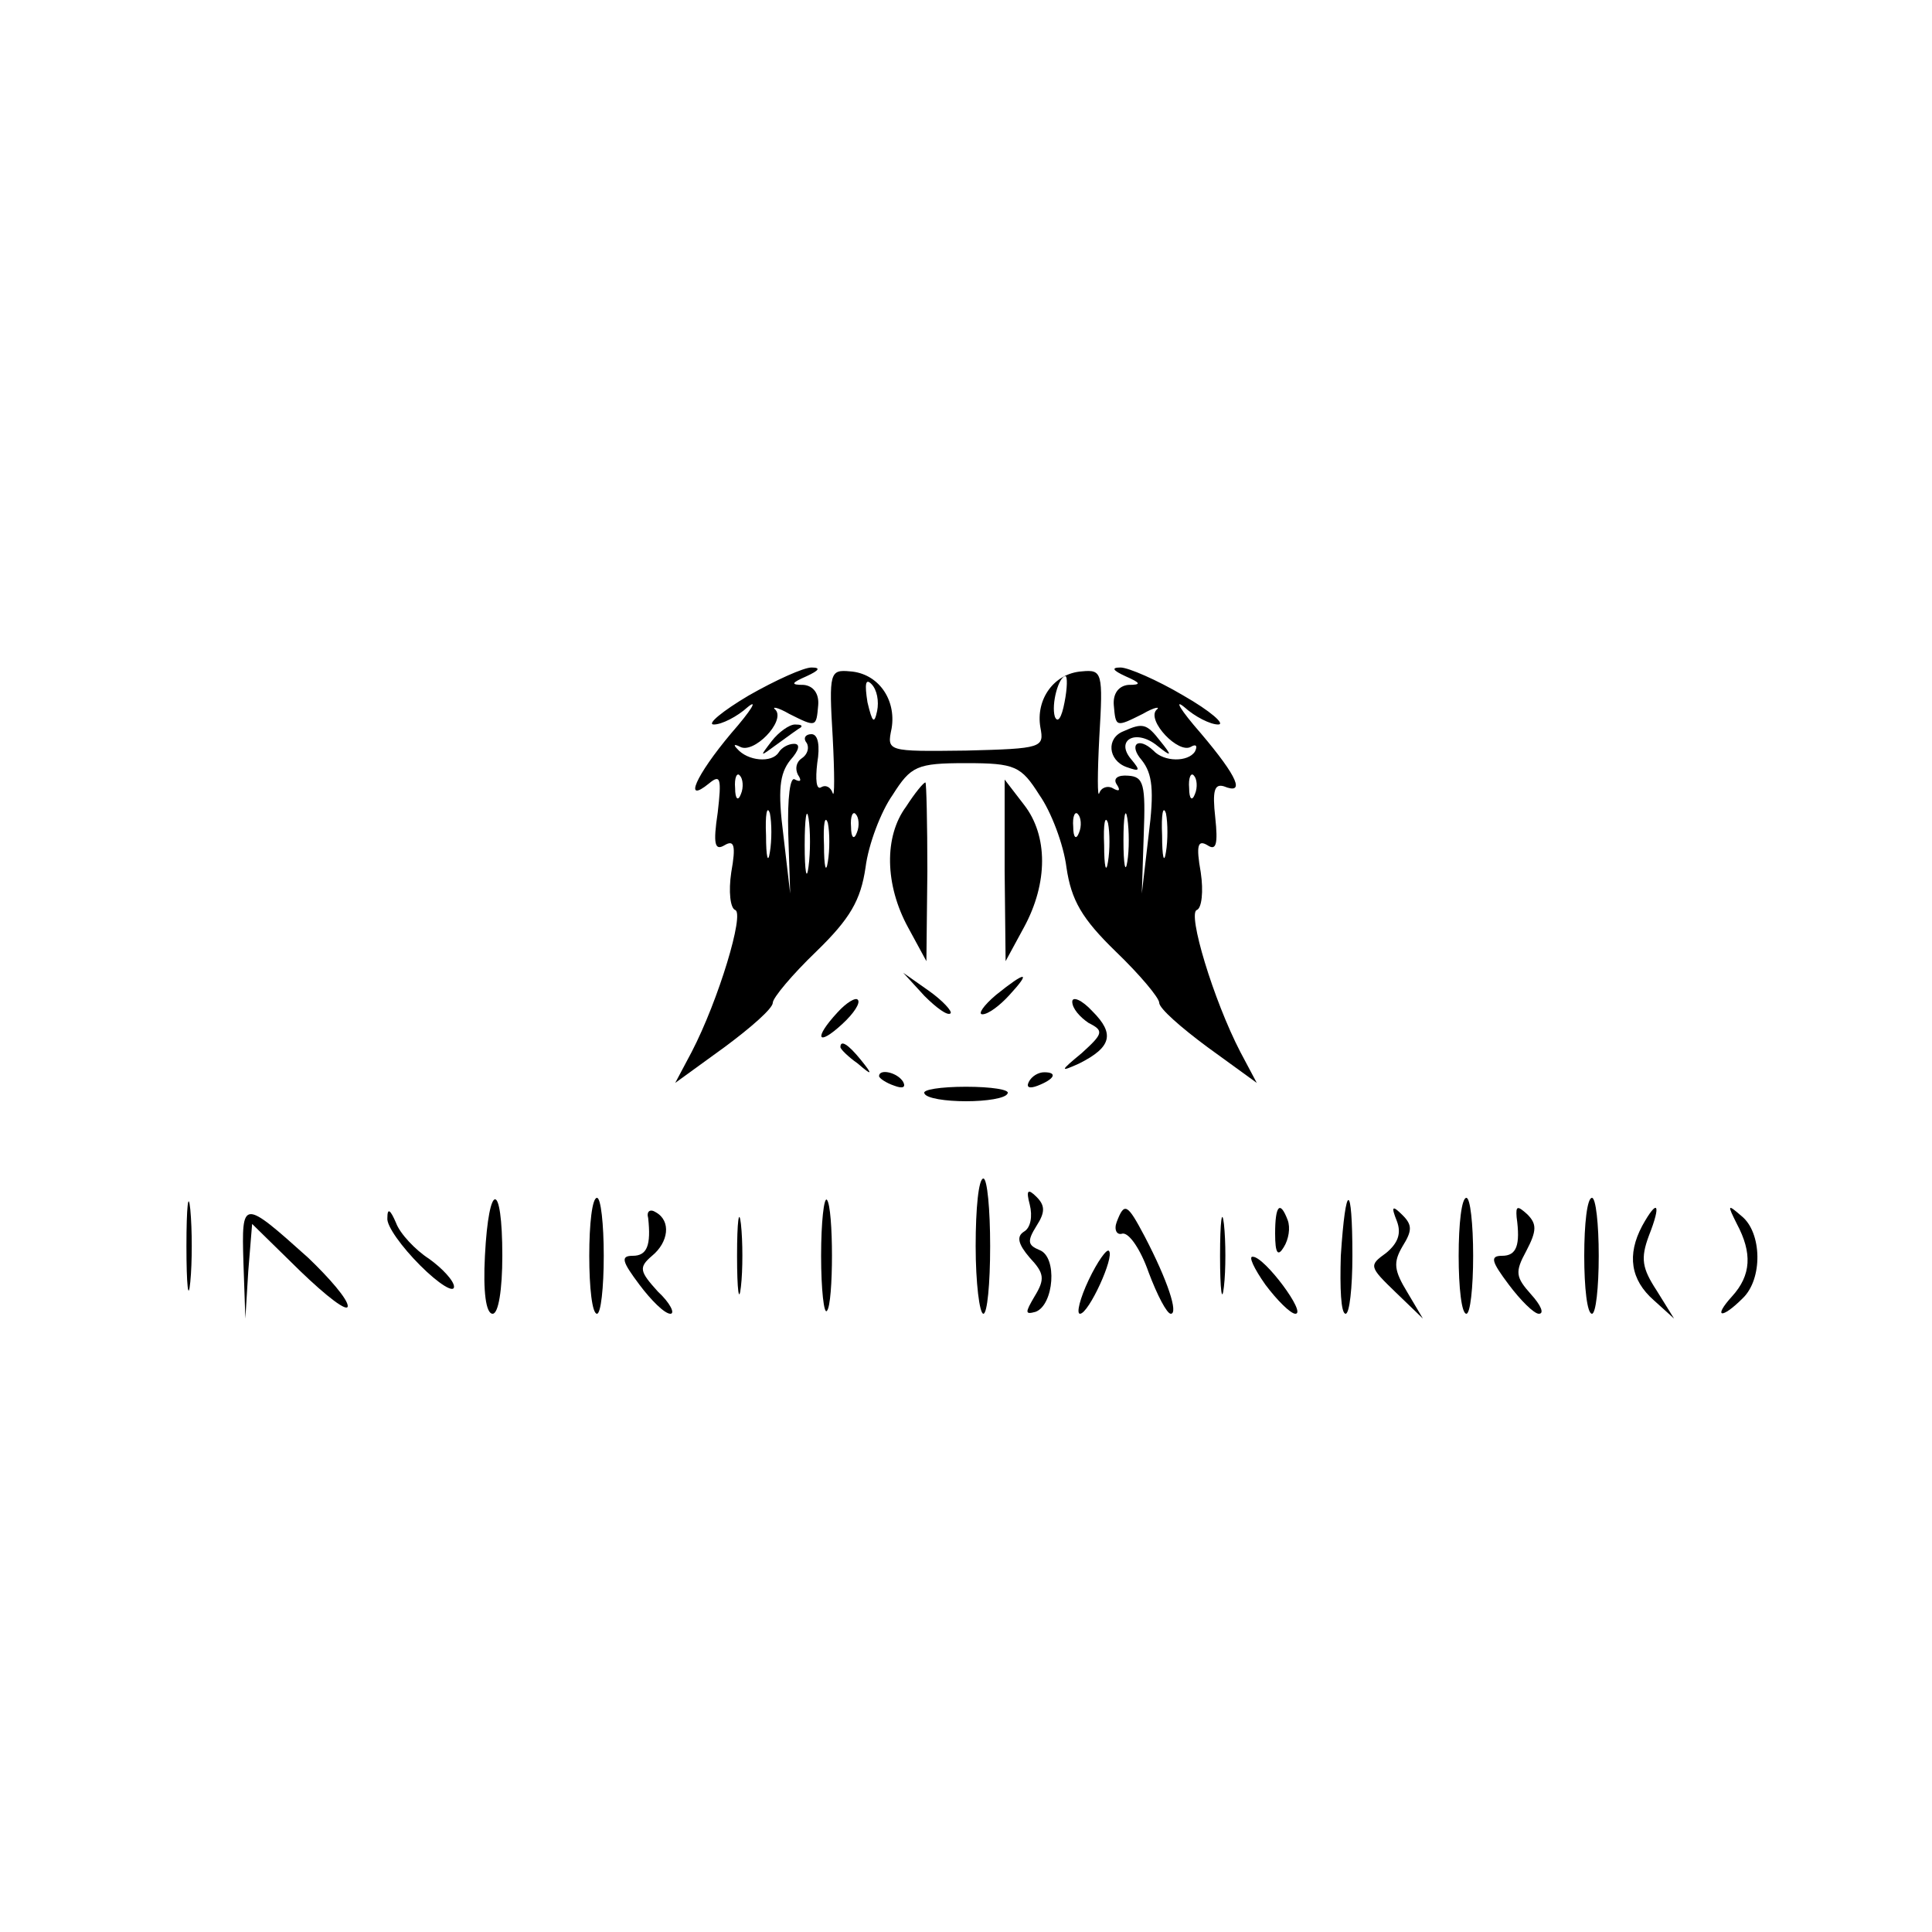 <?xml version="1.0" standalone="no"?>
<!DOCTYPE svg PUBLIC "-//W3C//DTD SVG 20010904//EN"
 "http://www.w3.org/TR/2001/REC-SVG-20010904/DTD/svg10.dtd">
<svg version="1.0" xmlns="http://www.w3.org/2000/svg"
 width="200pt" height="200pt" viewBox="0 0 200 200"
 preserveAspectRatio="xMidYMid meet">

<g transform="translate(0,200) scale(0.1,-0.1)"
fill="#000000" stroke="none">
<path d="M775 1280 c-27 -16 -44 -30 -36 -30 8 0 24 8 35 18 11 9 4 -3 -17
-27 -37 -44 -50 -74 -23 -52 12 10 13 5 9 -30 -5 -33 -3 -40 7 -34 10 6 12 0
7 -28 -3 -20 -1 -37 4 -39 10 -3 -17 -93 -45 -147 l-17 -32 51 37 c27 20 50
40 50 46 0 5 20 29 45 53 35 34 46 53 51 87 3 24 16 58 28 75 19 30 25 33 76
33 51 0 57 -3 76 -33 12 -17 25 -51 28 -75 5 -34 16 -53 51 -87 25 -24 45 -48
45 -53 0 -6 23 -26 50 -46 l51 -37 -17 32 c-28 54 -55 144 -45 147 5 2 7 19 4
39 -5 28 -3 34 7 28 9 -6 11 1 8 29 -3 27 -1 35 9 32 22 -9 15 9 -24 55 -21
24 -28 36 -17 27 11 -10 27 -18 35 -18 8 0 -8 14 -36 30 -27 16 -57 29 -65 29
-10 0 -8 -3 5 -9 16 -7 17 -9 3 -9 -10 -1 -16 -9 -15 -21 2 -23 2 -23 30 -9
12 7 19 8 14 4 -10 -11 23 -46 36 -38 5 3 7 1 4 -5 -7 -11 -32 -11 -43 1 -16
15 -26 6 -12 -10 11 -14 13 -31 7 -78 l-7 -60 2 61 c2 52 0 60 -16 61 -11 1
-16 -3 -12 -9 4 -6 3 -8 -4 -4 -5 3 -12 1 -14 -5 -2 -6 -2 20 0 58 4 67 3 70
-18 68 -29 -2 -48 -29 -43 -58 4 -21 2 -22 -77 -24 -82 -1 -82 -1 -77 23 5 30
-14 57 -43 59 -21 2 -22 -1 -18 -68 2 -38 2 -64 0 -58 -2 6 -7 9 -12 6 -5 -3
-6 8 -4 25 3 18 1 30 -6 30 -6 0 -9 -4 -5 -9 3 -5 1 -12 -5 -16 -6 -4 -7 -11
-4 -17 4 -6 3 -8 -3 -5 -5 4 -8 -18 -7 -56 l2 -62 -7 60 c-6 47 -4 64 7 78 9
10 11 17 4 17 -6 0 -13 -4 -16 -9 -7 -11 -32 -9 -43 4 -4 4 -3 5 3 2 14 -8 47
26 37 38 -5 4 2 3 14 -4 28 -14 28 -14 30 9 1 12 -5 20 -15 21 -14 0 -13 2 3
9 13 6 15 9 5 9 -8 0 -37 -13 -65 -29z m133 -16 c-3 -14 -5 -12 -10 9 -3 19
-2 25 4 19 6 -6 8 -18 6 -28z m194 9 c-3 -16 -7 -22 -10 -15 -4 13 4 42 11 42
2 0 2 -12 -1 -27z m-335 -95 c-3 -8 -6 -5 -6 6 -1 11 2 17 5 13 3 -3 4 -12 1
-19z m470 0 c-3 -8 -6 -5 -6 6 -1 11 2 17 5 13 3 -3 4 -12 1 -19z m-440 -60
c-2 -13 -4 -5 -4 17 -1 22 1 32 4 23 2 -10 2 -28 0 -40z m40 -15 c-2 -16 -4
-5 -4 22 0 28 2 40 4 28 2 -13 2 -35 0 -50z m330 5 c-2 -13 -4 -3 -4 22 0 25
2 35 4 23 2 -13 2 -33 0 -45z m40 10 c-2 -13 -4 -5 -4 17 -1 22 1 32 4 23 2
-10 2 -28 0 -40z m-350 -10 c-2 -13 -4 -5 -4 17 -1 22 1 32 4 23 2 -10 2 -28
0 -40z m30 30 c-3 -8 -6 -5 -6 6 -1 11 2 17 5 13 3 -3 4 -12 1 -19z m230 0
c-3 -8 -6 -5 -6 6 -1 11 2 17 5 13 3 -3 4 -12 1 -19z m30 -30 c-2 -13 -4 -5
-4 17 -1 22 1 32 4 23 2 -10 2 -28 0 -40z"/>
<path d="M799 1233 c-13 -17 -13 -17 6 -3 11 8 22 16 24 17 2 2 0 3 -6 3 -6 0
-17 -8 -24 -17z"/>
<path d="M1163 1243 c-18 -7 -16 -30 3 -37 14 -5 15 -4 5 8 -17 20 5 32 27 14
15 -12 16 -11 3 5 -14 18 -18 19 -38 10z"/>
<path d="M938 1165 c-23 -31 -22 -81 2 -125 l19 -35 1 93 c0 50 -1 92 -2 92
-2 0 -11 -11 -20 -25z"/>
<path d="M1040 1099 l1 -94 19 35 c25 46 25 95 0 127 l-20 26 0 -94z"/>
<path d="M957 969 c12 -12 24 -21 27 -18 2 2 -8 13 -22 23 l-27 19 22 -24z"/>
<path d="M1031 970 c-13 -11 -19 -20 -14 -20 6 0 18 9 28 20 23 25 17 25 -14
0z"/>
<path d="M867 952 c-25 -27 -21 -36 5 -12 12 11 19 22 16 25 -2 3 -12 -3 -21
-13z"/>
<path d="M1110 963 c0 -7 8 -16 17 -22 16 -8 15 -11 -7 -31 -23 -19 -23 -20
-3 -11 34 17 37 31 14 54 -11 12 -21 16 -21 10z"/>
<path d="M870 916 c0 -2 8 -10 18 -17 15 -13 16 -12 3 4 -13 16 -21 21 -21 13z"/>
<path d="M910 886 c0 -2 7 -7 16 -10 8 -3 12 -2 9 4 -6 10 -25 14 -25 6z"/>
<path d="M1065 880 c-3 -6 1 -7 9 -4 18 7 21 14 7 14 -6 0 -13 -4 -16 -10z"/>
<path d="M957 868 c2 -5 22 -8 43 -8 21 0 41 3 43 8 3 4 -17 7 -43 7 -26 0
-46 -3 -43 -7z"/>
<path d="M193 710 c0 -41 2 -58 4 -37 2 20 2 54 0 75 -2 20 -4 3 -4 -38z"/>
<path d="M1010 710 c0 -38 4 -70 8 -70 4 0 7 31 7 70 0 38 -3 70 -7 70 -5 0
-8 -31 -8 -70z"/>
<path d="M1066 753 c3 -12 1 -24 -6 -28 -8 -5 -6 -13 6 -27 15 -16 16 -22 5
-40 -10 -17 -10 -19 1 -16 19 7 23 57 4 64 -12 5 -13 9 -3 25 9 14 9 21 0 30
-9 9 -11 7 -7 -8z"/>
<path d="M502 700 c-2 -37 1 -60 8 -60 6 0 10 25 10 60 0 78 -14 78 -18 0z"/>
<path d="M610 700 c0 -33 3 -60 8 -60 4 0 7 27 7 60 0 33 -3 60 -7 60 -5 0 -8
-27 -8 -60z"/>
<path d="M763 700 c0 -36 2 -50 4 -32 2 17 2 47 0 65 -2 17 -4 3 -4 -33z"/>
<path d="M850 700 c0 -35 3 -61 6 -57 7 7 7 107 0 115 -3 3 -6 -23 -6 -58z"/>
<path d="M1263 700 c0 -36 2 -50 4 -32 2 17 2 47 0 65 -2 17 -4 3 -4 -33z"/>
<path d="M1388 700 c-1 -33 0 -60 5 -60 4 0 7 27 7 60 0 77 -7 77 -12 0z"/>
<path d="M1510 700 c0 -33 3 -60 8 -60 4 0 7 27 7 60 0 33 -3 60 -7 60 -5 0
-8 -27 -8 -60z"/>
<path d="M1640 700 c0 -33 3 -60 8 -60 4 0 7 27 7 60 0 33 -3 60 -7 60 -5 0
-8 -27 -8 -60z"/>
<path d="M252 693 l2 -58 3 49 4 49 50 -49 c27 -26 49 -43 49 -36 0 7 -19 29
-41 50 -68 61 -69 61 -67 -5z"/>
<path d="M401 739 c-1 -8 15 -30 34 -49 19 -19 35 -29 35 -22 0 6 -12 19 -26
29 -14 9 -30 26 -34 37 -6 14 -9 16 -9 5z"/>
<path d="M671 739 c3 -28 -1 -39 -16 -39 -13 0 -11 -6 7 -30 12 -16 26 -30 32
-30 5 0 0 11 -13 23 -19 21 -20 25 -6 37 17 14 20 36 4 45 -6 4 -10 1 -8 -6z"/>
<path d="M1156 735 c-3 -8 0 -14 6 -12 7 1 19 -17 27 -40 9 -24 19 -43 23 -43
8 0 -3 34 -27 80 -18 34 -21 36 -29 15z"/>
<path d="M1320 723 c0 -21 3 -24 9 -14 5 8 7 20 4 28 -8 21 -13 15 -13 -14z"/>
<path d="M1446 736 c5 -13 1 -23 -11 -33 -18 -13 -18 -14 10 -41 l28 -27 -16
27 c-14 23 -15 31 -5 48 10 16 10 22 0 32 -11 11 -12 9 -6 -6z"/>
<path d="M1570 740 c4 -29 0 -40 -15 -40 -13 0 -11 -6 7 -30 12 -16 26 -30 31
-30 6 0 2 9 -8 20 -16 18 -17 23 -5 45 11 21 11 28 1 38 -10 9 -12 9 -11 -3z"/>
<path d="M1700 731 c-16 -30 -12 -56 12 -77 l21 -19 -18 29 c-15 23 -17 33 -8
57 13 33 9 39 -7 10z"/>
<path d="M1798 733 c16 -30 15 -53 -5 -75 -20 -22 -11 -24 11 -2 21 20 20 68
-1 85 -15 13 -15 12 -5 -8z"/>
<path d="M1127 675 c-9 -19 -13 -35 -9 -35 9 0 36 59 30 65 -2 3 -12 -11 -21
-30z"/>
<path d="M1310 670 c12 -16 26 -30 31 -30 12 0 -32 59 -44 59 -5 1 1 -12 13
-29z"/>
</g>
</svg>
